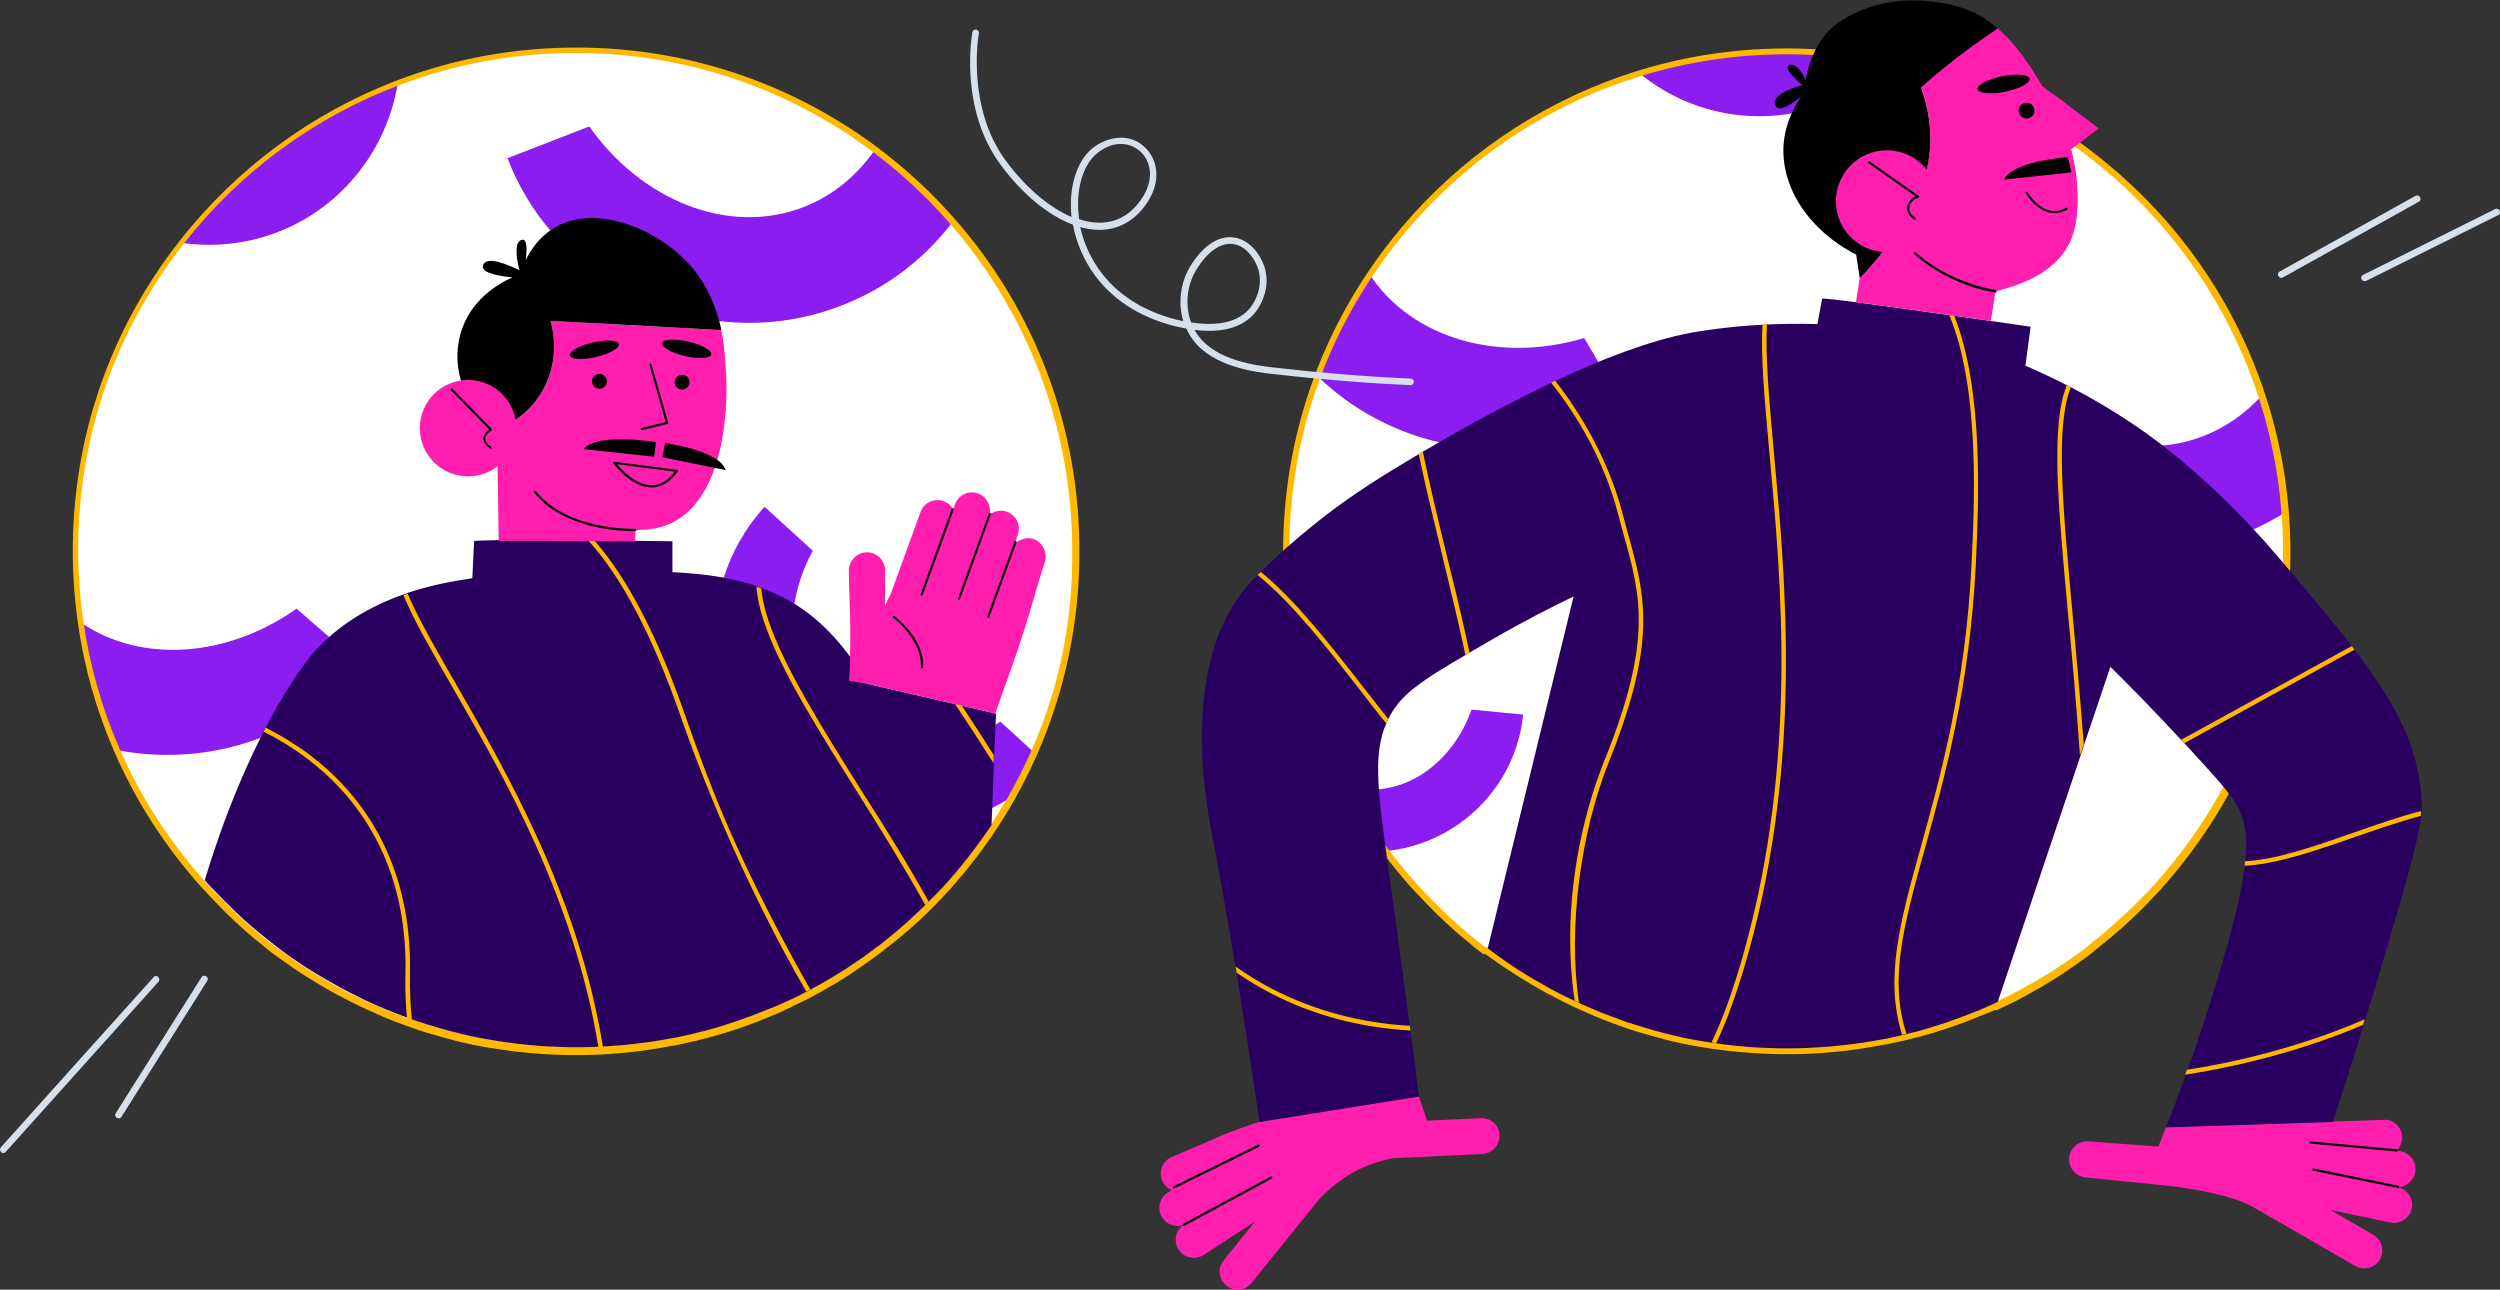 <?xml version="1.0" encoding="utf-8"?>
<!-- Generator: Adobe Illustrator 22.1.0, SVG Export Plug-In . SVG Version: 6.00 Build 0)  -->
<svg version="1.1" id="Слой_1" xmlns="http://www.w3.org/2000/svg" xmlns:xlink="http://www.w3.org/1999/xlink" x="0px" y="0px"
	 viewBox="0 0 1109.4 572.3" style="enable-background:new 0 0 1109.4 572.3;" xml:space="preserve">
<rect x="0" y="0" width="1109.4" height="572.3" fill="#333333" stroke="none"/>
<style type="text/css">
	.st0{fill:#FFFFFF;}
	.st1{fill:#8C1DF1;}
	.st2{fill:#FFB800;}
	.st3{fill:#D5E0EA;}
	.st4{fill:#FF1EAD;}
	.st5{fill:#290060;}
</style>
<g id="background_3_">
	<g id="background_2_">
		<g id="_x32_nd_window">
			<path id="background_1_" class="st0" d="M1014.3,244.7c0,2.1,0,4.2-0.1,6.3c-0.1,2.3-0.2,4.7-0.3,7c-2,33.3-11.2,64.6-26.3,92.3
				c-22.7,41.9-58.5,75.7-102,95.9c-3.1,1.5-6.3,2.8-9.5,4.1c-0.5,0.2-1.1,0.4-1.7,0.7c-0.5,0.2-0.9,0.4-1.4,0.5
				c-1.2,0.5-2.5,1-3.8,1.4c-0.7,0.3-1.4,0.5-2.1,0.8c-2.4,0.9-4.9,1.7-7.3,2.5c-0.8,0.2-1.5,0.5-2.3,0.7s-1.6,0.5-2.3,0.7
				s-1.5,0.4-2.2,0.6c-0.5,0.1-1.1,0.3-1.6,0.4c-0.7,0.2-1.5,0.4-2.2,0.6c-1,0.2-1.9,0.5-2.9,0.7c-0.6,0.2-1.3,0.3-1.9,0.5
				c-1.7,0.4-3.4,0.8-5.1,1.1c-1.2,0.2-2.3,0.5-3.5,0.7c-0.1,0-0.1,0-0.2,0c-1.2,0.2-2.4,0.5-3.6,0.7c-0.5,0.1-1,0.2-1.5,0.3
				c-2.5,0.4-5.1,0.8-7.6,1.2c-0.5,0.1-1,0.1-1.5,0.2c-1.5,0.2-3,0.4-4.6,0.6c-0.8,0.1-1.5,0.2-2.3,0.2c-0.8,0.1-1.5,0.2-2.3,0.2
				c-1,0.1-2.1,0.2-3.1,0.3c-1.2,0.1-2.3,0.2-3.5,0.2c-0.8,0.1-1.7,0.1-2.5,0.1c-0.1,0-0.2,0-0.3,0c-0.4,0-0.9,0-1.3,0.1
				c-0.6,0-1.2,0-1.8,0.1c-0.4,0-0.8,0-1.2,0c-1,0-2.1,0-3.1,0.1c-1,0-2.1,0-3.1,0c-1.3,0-2.7,0-4,0c-1,0-2,0-3-0.1
				c-1.5,0-3.1-0.1-4.6-0.2c-0.6,0-1.2-0.1-1.7-0.1c-0.9,0-1.9-0.1-2.8-0.2c-0.8,0-1.5-0.1-2.3-0.2c-1.9-0.2-3.9-0.3-5.8-0.6
				c-1.1-0.1-2.2-0.2-3.3-0.4c-1.3-0.2-2.6-0.3-3.9-0.5c-0.7-0.1-1.4-0.2-2.1-0.3c-0.2,0-0.5-0.1-0.7-0.1c-1-0.2-2.1-0.3-3.1-0.5
				c-1.2-0.2-2.5-0.4-3.8-0.7c-1.2-0.2-2.5-0.5-3.8-0.7c-1.2-0.2-2.5-0.5-3.7-0.8s-2.5-0.6-3.7-0.9c-6.2-1.5-12.3-3.3-18.3-5.3
				c-1.1-0.4-2.3-0.8-3.4-1.2c-0.8-0.3-1.5-0.6-2.3-0.8c-1.3-0.5-2.6-1-3.9-1.5c-0.4-0.2-0.8-0.3-1.2-0.5c-2-0.8-4.1-1.6-6.1-2.5
				c-0.3-0.1-0.7-0.3-1-0.4c-1-0.4-1.9-0.8-2.8-1.2c-0.6-0.3-1.3-0.6-1.9-0.9c-3.5-1.6-6.9-3.3-10.3-5.1c-1.3-0.7-2.5-1.4-3.8-2
				c-1.3-0.7-2.5-1.4-3.8-2.1c-1.2-0.7-2.5-1.4-3.7-2.2c-2.5-1.5-4.9-3-7.3-4.6c-1.2-0.8-2.4-1.6-3.6-2.4c-1-0.7-2-1.4-3-2.1
				c-1.3-1-2.7-1.9-4-2.9c-16.8-12.6-31.8-27.5-44.5-44.2c-0.2-0.3-0.4-0.5-0.6-0.8c-7-9.3-13.2-19.2-18.7-29.5
				c-12.9-24.4-21.4-51.5-24.4-80.3c-0.1-1-0.2-2.1-0.3-3.2c-0.6-6.6-0.9-13.3-0.9-20c0-0.4,0-0.7,0-1.1c0-1.9,0-3.9,0.1-5.8
				c0.8-24.9,5.6-48.8,13.9-71c6-16,13.8-31.2,23.2-45.2c28.1-42.2,70.3-74.2,119.9-89.3c20.5-6.3,42.3-9.6,64.9-9.6
				c4.2,0,8.4,0.1,12.6,0.4c1.3,0.1,2.6,0.1,3.9,0.2l0,0c10.4,0.8,20.6,2.2,30.6,4.4c6.7,1.4,13.2,3.2,19.6,5.2
				c6.3,2,12.6,4.3,18.7,6.8l0,0c1.1,0.4,2.1,0.9,3.2,1.3l0,0c5.1,2.2,10.1,4.6,15,7.2c2,1,4,2.1,5.9,3.2
				c6.9,3.9,13.5,8.1,19.9,12.7c37.9,27.2,66.9,66.1,81.7,111.3c5.4,16.6,9,34,10.3,52C1014.1,233.2,1014.3,238.9,1014.3,244.7z"/>
			<g id="pattern_3_">
				<path class="st1" d="M1013.7,227.6c-4.3,2.7-8.9,5.1-13.6,7.3c-1.8,0.8-3.6,1.5-5.4,2.2c-25.9,10-53.3,9.9-77.9,1.6
					c-0.7-0.2-1.4-0.5-2.1-0.7c-13.5-4.8-26-12.1-36.9-21.6c-0.7-0.6-1.3-1.2-2-1.8c-5-4.5-9.5-9.5-13.7-14.8
					c-6.4-8.4-11.8-17.8-15.8-28.1c8.4-3.2,16.7-6.5,25.1-9.7c0.6-0.2,1.2-0.5,1.9-0.7c2.6-1,5.1-2,7.7-3c0.5-0.2,1.1-0.4,1.7-0.6
					c8.5,12.2,19.2,22,31,28.9c0.6,0.4,1.2,0.7,1.9,1.1c13.9,7.7,29.1,11.3,44.1,10c6.1-0.5,12.2-1.9,18.1-4.2
					c10-3.9,18.6-10,25.7-17.8C1008.8,192.1,1012.3,209.6,1013.7,227.6z"/>
				<path class="st1" d="M722.7,183.5c-5.7,3.3-11.5,6.1-17.4,8.4l0,0c-0.6,0.2-1.2,0.5-1.8,0.7c-21.1,7.6-43.7,8.6-64.8,3.7
					c-20.2-4.7-39-14.7-54.2-29.5c6-16,13.8-31.2,23.2-45.2c18.8,28.9,57.9,39.6,95.3,28.4c2.1,3.6,4.2,7.1,6.3,10.7
					C713.7,168.3,718.2,175.9,722.7,183.5z"/>
				<path class="st1" d="M839.4,27.7c-11.3,10.9-25.5,18.6-41.2,22c-1.2,0.2-2.3,0.5-3.5,0.7c-7.2,1.2-14.6,1.5-22.1,0.8
					c-17.2-1.7-32.7-8.5-45.2-18.8c20.5-6.3,42.3-9.6,64.9-9.6c4.2,0,8.4,0.1,12.6,0.4c1.3,0.1,2.6,0.1,3.9,0.2l0,0
					C819.3,24,829.5,25.5,839.4,27.7z"/>
				<path class="st1" d="M675.9,317.1c-3.2,32.6-29.7,57.8-61.4,60.6c-7-9.3-13.2-19.2-18.7-29.5c2.9,1,6,1.7,9.1,2
					c20.8,2,40.3-13.1,48.1-35.3C660.8,315.6,668.3,316.4,675.9,317.1z"/>
			</g>
			<g id="frame_2_">
				<path id="frame_1_" class="st2" d="M884.9,448.1v-1.5l-0.7-1.3l0.1-0.1c0.8-0.4,1.6-0.8,2.5-1.2c0.2-0.1,0.2-0.1,0.3-0.1
					c0.9-0.4,1.7-0.8,2.5-1.2c0.2-0.1,0.3-0.2,0.5-0.2c1-0.5,1.8-0.9,2.7-1.4c0.6-0.3,1.1-0.6,1.7-0.9l0.5-0.2
					c0.5-0.3,1-0.5,1.5-0.8l0.3-0.3h0.2c1-0.6,2.1-1.1,3.1-1.7c1.1-0.6,2.1-1.2,3.2-1.8c0.2-0.1,0.4-0.2,0.5-0.3
					c1-0.6,2.1-1.2,3.2-1.9c1.1-0.7,2.2-1.4,3.4-2.1c1.1-0.7,2.2-1.4,3.3-2.1l0.1-0.1c1.1-0.7,2.1-1.4,3.1-2.1
					c1.1-0.7,2.2-1.5,3.2-2.2c1.1-0.8,2.2-1.5,3.2-2.3c0.8-0.6,1.7-1.3,2.5-1.9l0.1-0.1c0.2-0.1,0.3-0.2,0.5-0.4l0.1-0.1
					c1-0.8,2-1.6,3-2.4s1.8-1.5,2.7-2.2l0.5-0.4c0.9-0.8,1.9-1.6,2.8-2.4l0.1-0.1c0.8-0.7,1.6-1.4,2.4-2.1c1.2-1,2.4-2.1,3.5-3.2
					c0.9-0.8,1.8-1.7,2.7-2.5l0.1-0.1c1-0.9,1.9-1.8,2.8-2.7c0.5-0.5,1-1,1.5-1.5c0.7-0.7,1.4-1.4,2.1-2.1c0.4-0.4,0.7-0.7,1-1
					c0.8-0.8,1.6-1.7,2.4-2.5c7.7-8.3,14.8-17.2,21.1-26.6c3.4-5.1,6.7-10.3,9.7-15.6c3.5-6.2,6.7-12.6,9.6-19.1
					c12.4-28,18.6-57.9,18.6-88.8c0-53.5-19.4-105-54.6-145.2c-10.3-11.7-21.8-22.4-34.4-31.8C886,39.1,840.5,24.1,792.7,24.1
					c-27.1,0-53.6,4.9-78.7,14.5c-37.4,14.3-70.3,38.6-95.1,70.3c-30.6,39.1-46.8,86.1-46.8,135.8c0,10.6,0.8,21.3,2.3,31.8
					c2.8,19.3,8.1,38.2,15.9,56.1c9.4,21.6,22.2,41.5,38,59.2c2.3,2.6,4.7,5.1,7,7.4c0.8,0.8,1.6,1.6,2.4,2.4
					c0.7,0.7,1.5,1.5,2.2,2.2l0.1,0.1c0.7,0.7,1.5,1.4,2.2,2.1c0.5,0.5,1,1,1.6,1.5c1,1,2.1,1.9,3.1,2.8c0.4,0.3,0.7,0.6,1,0.9
					l0.2,0.2c2.5,2.1,4.8,4.1,7,5.8l0.3,0.2c0.2,0.2,0.4,0.3,0.6,0.5c1.4,1.1,2.8,2.2,4.3,3.3l-1.8,2.4c-1.6-1.2-3-2.3-4.3-3.3
					c-0.2-0.2-0.5-0.4-0.7-0.6l-0.2-0.2c-2.2-1.8-4.6-3.7-7.1-5.9l-0.2-0.2c-0.3-0.3-0.7-0.6-1-0.9c-1-0.9-2.1-1.9-3.1-2.8
					c-0.5-0.5-1.1-1-1.6-1.5c-0.7-0.7-1.5-1.4-2.2-2.1c-0.8-0.8-1.6-1.5-2.3-2.3c-0.8-0.8-1.6-1.6-2.4-2.4c-2.3-2.4-4.7-4.9-7.1-7.5
					c-16-17.9-29-38.1-38.5-60c-7.9-18.1-13.3-37.3-16.1-56.8c-1.5-10.6-2.3-21.4-2.3-32.2c0-50.4,16.4-98,47.4-137.6
					c25.1-32.1,58.5-56.7,96.4-71.2c25.4-9.7,52.3-14.6,79.7-14.6c48.4,0,94.5,15.2,133.3,44.1c12.7,9.5,24.4,20.3,34.9,32.2
					c35.7,40.7,55.3,93,55.3,147.2c0,31.3-6.4,61.6-18.9,90c-2.9,6.6-6.2,13.1-9.7,19.4c-3,5.4-6.3,10.7-9.8,15.8
					c-6.4,9.4-13.6,18.5-21.4,26.9c-0.8,0.8-1.6,1.7-2.4,2.5c-0.3,0.4-0.7,0.7-1,1.1c-0.7,0.7-1.4,1.4-2.1,2.1c-0.5,0.5-1,1-1.5,1.5
					c-0.9,0.9-1.8,1.8-2.7,2.6c-0.1,0.1-0.1,0.2-0.2,0.2c-0.9,0.9-1.8,1.7-2.7,2.5c-1.2,1.1-2.4,2.2-3.6,3.2
					c-0.8,0.7-1.6,1.4-2.4,2.1l-0.1,0.1c-1,0.8-1.9,1.6-2.9,2.4l-0.5,0.4c-0.9,0.7-1.8,1.4-2.7,2.2c-1.1,0.9-2.1,1.7-3.1,2.5
					l-0.1,0.1c-0.1,0.1-0.3,0.2-0.5,0.4l-0.1,0.1c-0.8,0.6-1.7,1.3-2.5,1.9c-1.1,0.8-2.2,1.6-3.2,2.3c-1.1,0.8-2.2,1.5-3.3,2.3
					c-1,0.7-2.1,1.4-3.1,2.1l-0.1,0.1c-1.2,0.8-2.3,1.5-3.4,2.2c-1.1,0.7-2.3,1.4-3.4,2.1c-1.1,0.6-2.1,1.3-3.2,1.9
					c-0.2,0.1-0.4,0.2-0.5,0.3c-1.1,0.6-2.1,1.2-3.2,1.8c-1.1,0.6-2.2,1.2-3.3,1.8l-0.3,0.3h-0.2c-0.5,0.3-1,0.5-1.4,0.8l-0.4,0.2
					c-0.6,0.3-1.2,0.6-1.7,0.9c-0.9,0.4-1.8,0.9-2.7,1.3c-0.1,0.1-0.4,0.2-0.6,0.3c-0.8,0.4-1.6,0.8-2.5,1.2
					c-0.1,0.1-0.3,0.1-0.4,0.2c-0.7,0.4-1.6,0.7-2.4,1.1l-0.3,0.2L884.9,448.1z"/>
				<path class="st2" d="M887.6,443.7c-0.5,0.2-0.9,0.4-1.3,0.6c-2,0.9-3.6,1.6-4.9,2.2c-0.1,0.1-0.4,0.1-0.6,0.3
					c-0.9,0.4-1.9,0.8-2.8,1.2l-0.8,0.3c-9,3.7-18.3,6.9-27.7,9.4c-0.7,0.2-1.3,0.4-2.1,0.5c-0.3,0.1-0.6,0.2-0.8,0.2
					c-0.2,0.1-0.5,0.1-0.8,0.2c-0.6,0.1-1.3,0.3-1.9,0.5h-0.1c-0.3,0.1-0.6,0.1-0.9,0.2c-1,0.2-2.1,0.5-3.2,0.7
					c-0.8,0.2-1.5,0.3-2.3,0.5c-0.7,0.1-1.4,0.3-2.1,0.4h-0.2c-3,0.6-5.8,1.1-8.6,1.5c-1,0.2-2,0.3-3,0.4
					c-5.2,0.7-10.5,1.3-15.9,1.6c-1,0.1-2.1,0.1-3.1,0.2c-0.7,0-1.3,0.1-2,0.1c-2.1,0.1-4.5,0.2-7.2,0.2c-1.9,0-3.8,0-5.7,0
					c-1.2,0-2.4,0-3.6-0.1c-0.9,0-1.7,0-2.6-0.1c-3.9-0.2-8-0.4-12-0.8c-2-0.2-3.9-0.4-5.6-0.6c-1.4-0.2-2.9-0.4-4.3-0.6
					c-0.7-0.1-1.4-0.2-2.1-0.3c-1.9-0.3-3.8-0.6-5.6-0.9c-0.9-0.2-1.9-0.3-2.8-0.5c-3.2-0.6-6.1-1.2-8.9-1.9
					c-0.9-0.2-1.8-0.4-2.7-0.7c-0.8-0.2-1.7-0.4-2.5-0.6c-1.2-0.3-2.4-0.6-3.5-1c-0.9-0.2-1.8-0.5-2.7-0.8c-1-0.3-2-0.6-3-0.9
					s-2-0.6-2.9-0.9c-1.4-0.5-2.9-0.9-4.3-1.4c-0.7-0.2-1.4-0.5-2.1-0.8c-1.1-0.4-2.2-0.8-3.3-1.2c-2.2-0.8-4.4-1.7-6.4-2.5
					c-1.1-0.5-2.1-0.9-3.2-1.4c-1.5-0.7-3.1-1.3-4.8-2.1c-0.5-0.2-1-0.5-1.5-0.7c-0.1-0.1-0.3-0.1-0.4-0.2c-0.9-0.4-1.8-0.8-2.7-1.3
					c-2.3-1.1-4.3-2.1-6.1-3.1c-1-0.5-2-1.1-3-1.6c-4.2-2.3-8.2-4.7-12.2-7.2c-0.7-0.5-1.4-0.9-2.2-1.4c-1.2-0.8-2.4-1.6-3.6-2.4
					l-0.3-0.2c-0.7-0.5-1.4-1-2.1-1.5c-0.8-0.5-1.6-1.1-2.4-1.7c-0.6-0.5-1.3-0.9-1.9-1.4l-0.5-0.4c-0.4-0.3-0.9-0.7-1.6-1.2
					c-0.2-0.1-0.3-0.2-0.5-0.4l-1.8,2.4c0.9,0.7,1.6,1.2,2.1,1.5l0.6,0.4c0.7,0.5,1.3,1,2,1.4c0.8,0.6,1.6,1.1,2.4,1.7
					c0.7,0.5,1.5,1,2.2,1.5l0.3,0.2c1.2,0.8,2.4,1.6,3.6,2.4c0.7,0.5,1.5,1,2.2,1.4c4,2.5,8.1,5,12.3,7.3c1,0.6,2,1.1,3.1,1.6
					c1.8,1,3.8,2,6.2,3.2c1,0.5,2.1,1,3.1,1.5c2.3,1.1,4.4,2,6.4,2.9c1.1,0.5,2.2,0.9,3.2,1.4c2.1,0.9,4.3,1.8,6.5,2.6
					c1.1,0.4,2.2,0.8,3.3,1.2c0.7,0.3,1.5,0.5,2.2,0.8c1.4,0.5,2.9,1,4.3,1.5c1,0.3,2,0.6,2.9,0.9c1,0.3,2.1,0.6,3.1,0.9
					c0.9,0.3,1.8,0.5,2.8,0.8c1.2,0.3,2.4,0.7,3.6,1c0.9,0.2,1.7,0.4,2.6,0.7c0.9,0.2,1.8,0.5,2.8,0.7c2.8,0.7,5.8,1.3,9,1.9
					c1,0.2,1.9,0.4,2.8,0.5c4.1,0.7,8.2,1.3,12.3,1.8c1.8,0.2,3.6,0.4,5.7,0.6c4.2,0.4,8.2,0.7,12.2,0.8c0.9,0,1.8,0.1,2.6,0.1
					c1.2,0,2.5,0.1,3.7,0.1c1,0,1.9,0,2.9,0c0.9,0,1.9,0,2.8,0c2.7,0,5.1-0.1,7.2-0.2c0.7,0,1.4-0.1,2.1-0.1c1-0.1,2.1-0.1,3.1-0.2
					c5.4-0.4,10.8-0.9,16.1-1.7c1-0.2,2.1-0.3,3.1-0.5c2.8-0.4,5.6-0.9,8.7-1.5h0.2c0.7-0.1,1.4-0.3,2.2-0.4
					c0.8-0.2,1.5-0.3,2.3-0.5c1.1-0.2,2.2-0.5,3.2-0.7c0.3-0.1,0.6-0.1,0.9-0.2c0.9-0.2,1.9-0.4,2.8-0.7c0.3-0.1,0.6-0.2,0.9-0.2
					c0.7-0.2,1.4-0.4,2.1-0.5c9.5-2.5,19-5.7,28.1-9.5l0.8-0.3c1-0.4,2-0.8,2.9-1.2c0.2-0.1,0.4-0.2,0.5-0.2h0.1
					c1.5-0.6,3.6-1.6,6.2-2.8L887.6,443.7z"/>
			</g>
		</g>
		<g id="_x31_st_window">
			<path id="background" class="st0" d="M477.7,244.6c0,31.8-6.7,62.1-18.8,89.4c-2.9,6.6-6.1,13-9.6,19.3c-3,5.4-6.3,10.6-9.7,15.7
				c-6.4,9.5-13.5,18.4-21.3,26.7c-0.8,0.8-1.6,1.7-2.4,2.5c-0.3,0.4-0.7,0.7-1,1.1c-0.7,0.7-1.4,1.4-2.1,2.1c-0.5,0.5-1,1-1.5,1.5
				c-0.9,0.9-1.8,1.8-2.8,2.7c0,0.1-0.1,0.1-0.1,0.1c-0.9,0.9-1.8,1.7-2.7,2.6c-1.2,1.1-2.4,2.1-3.6,3.2c-0.8,0.7-1.6,1.4-2.4,2.1
				c0,0,0,0-0.1,0.1c-1,0.8-1.9,1.6-2.9,2.4c-0.2,0.1-0.3,0.2-0.5,0.4c-0.9,0.8-1.8,1.5-2.8,2.2c-1,0.8-2,1.6-3.1,2.4l-0.1,0.1
				c-0.2,0.1-0.4,0.3-0.6,0.4c-0.8,0.6-1.7,1.3-2.5,1.9c-1.1,0.8-2.1,1.6-3.2,2.3c-1.1,0.8-2.2,1.5-3.3,2.3c-1,0.7-2.1,1.4-3.1,2.1
				c-0.1,0-0.1,0.1-0.2,0.1c-1.1,0.7-2.2,1.5-3.3,2.2c-1.1,0.7-2.2,1.4-3.4,2.1c-1.1,0.6-2.1,1.3-3.2,1.9c-0.2,0.1-0.4,0.2-0.5,0.3
				c-1,0.6-2.1,1.2-3.2,1.8c-1.2,0.7-2.3,1.3-3.5,1.9l0,0c-0.6,0.3-1.2,0.6-1.7,0.9c-0.7,0.4-1.4,0.8-2.2,1.1
				c-0.9,0.5-1.8,0.9-2.6,1.3c-0.2,0.1-0.4,0.2-0.5,0.3c-0.8,0.4-1.7,0.8-2.5,1.2c-0.1,0-0.2,0.1-0.3,0.1c-0.8,0.4-1.7,0.8-2.5,1.2
				c0,0,0,0-0.1,0c-0.9,0.4-1.9,0.9-2.8,1.3c-0.2,0.1-0.4,0.2-0.7,0.3c-1.2,0.5-2.4,1-3.6,1.5c-9,3.7-18.3,6.9-27.9,9.4
				c-0.7,0.2-1.4,0.4-2,0.5c-0.3,0.1-0.6,0.2-0.9,0.2c-0.9,0.2-1.8,0.5-2.8,0.7c-0.3,0.1-0.6,0.1-0.9,0.2c-1.1,0.2-2.1,0.5-3.2,0.7
				c-0.8,0.2-1.5,0.3-2.3,0.5s-1.5,0.3-2.3,0.5c-2.9,0.6-5.7,1.1-8.6,1.5c-1,0.2-2,0.3-3,0.4c-5.3,0.7-10.6,1.3-16,1.7
				c-1,0.1-2.1,0.1-3.1,0.2c-0.7,0-1.3,0.1-2,0.1c-2.4,0.1-4.8,0.2-7.2,0.2c-0.9,0-1.9,0-2.8,0c-1,0-2,0-2.9,0c-1.2,0-2.4,0-3.7-0.1
				c-0.9,0-1.8,0-2.6-0.1c-4.1-0.2-8.1-0.4-12.1-0.8c-1.9-0.2-3.8-0.4-5.6-0.6c-4.1-0.5-8.2-1.1-12.2-1.8c-0.9-0.2-1.9-0.3-2.8-0.5
				c-3-0.6-6-1.2-9-1.9c-0.9-0.2-1.8-0.4-2.7-0.7c-0.8-0.2-1.7-0.4-2.6-0.7c-1.2-0.3-2.4-0.6-3.6-1c-0.9-0.2-1.8-0.5-2.7-0.8
				c-1-0.3-2-0.6-3-0.9s-2-0.6-2.9-0.9c-1.4-0.5-2.9-1-4.3-1.4c-0.7-0.2-1.4-0.5-2.1-0.8c-1.1-0.4-2.2-0.8-3.3-1.2
				c-2.2-0.8-4.3-1.7-6.5-2.6c-1.1-0.5-2.2-0.9-3.2-1.4c-2.1-0.9-4.2-1.9-6.3-2.9c-1.1-0.5-2.1-1-3.2-1.5c-2.1-1-4.1-2-6.1-3.1
				c-1-0.5-2-1.1-3.1-1.6c-4.2-2.3-8.3-4.7-12.3-7.2c-0.7-0.5-1.5-0.9-2.2-1.4c-1.2-0.8-2.4-1.6-3.6-2.4c-0.8-0.6-1.6-1.1-2.4-1.7
				c-0.8-0.5-1.6-1.1-2.4-1.7c-0.7-0.5-1.3-0.9-2-1.4c-0.2-0.1-0.4-0.3-0.6-0.4c-0.5-0.3-0.9-0.7-1.4-1c-1.5-1.1-2.9-2.2-4.3-3.3
				c-0.3-0.2-0.6-0.5-0.9-0.8c-2.4-1.9-4.7-3.9-7-5.9c-0.4-0.3-0.8-0.7-1.2-1.1c-1.1-0.9-2.1-1.8-3.1-2.8c-0.5-0.5-1.1-1-1.6-1.5
				c-0.8-0.7-1.5-1.4-2.3-2.2c-0.8-0.7-1.5-1.5-2.3-2.2c-0.8-0.8-1.6-1.6-2.4-2.4c-2.4-2.4-4.8-4.9-7-7.5
				C74.6,375,61.6,355,52.1,333c-7.7-17.7-13.2-36.7-16-56.5c-1.5-10.4-2.3-21.1-2.3-32c0-51.6,17.6-99,47.1-136.7
				c24.7-31.5,57.7-56.2,95.7-70.7c24.6-9.4,51.3-14.5,79.2-14.5c49.6,0,95.5,16.3,132.4,43.8c12.6,9.4,24.2,20.1,34.6,32
				C457,137.4,477.7,188.6,477.7,244.6z"/>
			<g id="pattern_2_">
				<path class="st1" d="M422.8,98.4c-12.3,16.2-29.1,29.4-49.4,37.2c-17.8,6.9-36.3,9-54.2,6.9l0,0c-26-3-50.5-14.9-69-33.6
					c-2.1-2.1-4.1-4.3-6-6.6c-7.9-9.3-14.4-20.1-19-32.1c12.1-4.7,24.2-9.4,36.3-14.1c23.1,32.8,61.8,48.7,95.1,35.8
					c13.1-5.1,23.8-14.1,31.7-25.5C400.8,75.8,412.4,86.5,422.8,98.4z"/>
				<path class="st1" d="M161,295.7c-11.1,12.8-24.5,22.5-39,29.1c-0.8,0.4-1.5,0.7-2.3,1c-1.3,0.6-2.7,1.1-4,1.6
					c-20.2,7.7-42.3,9.6-63.6,5.5c-7.7-17.7-13.2-36.7-16-56.5c26.9,18.3,65.1,15.2,95.5-6.3c4.8,4.2,9.7,8.4,14.5,12.6
					C151.1,287.1,156.1,291.4,161,295.7z"/>
				<path class="st1" d="M176.5,37.1c-4.7,28.6-23.9,54.2-52.5,65.6c-14.2,5.6-29,7.1-43.2,5.1C105.5,76.3,138.5,51.7,176.5,37.1z"
					/>
				<path class="st1" d="M459,334c-2.9,6.6-6.1,13-9.6,19.3c-3,2-6.1,3.8-9.3,5.3c-9.5,4.6-19.6,7.4-30,8.4
					c-5.9,0.5-11.8,0.5-17.7-0.2c-0.9-0.1-1.7-0.2-2.6-0.3c-9.2-1.3-18.3-4.2-26.8-8.5c-6.5-3.3-12.6-7.6-18.2-12.7
					c-25.2-22.9-33.3-58-23.7-88.7c3.6-11.5,9.6-22.3,18.2-31.7c7.1,6.5,14.3,13,21.4,19.5c-4.2,7.6-6.9,15.7-8.2,23.7
					c-3.2,19.5,2,38.8,15.9,51.4c1.1,1,2.2,1.9,3.4,2.8c7.7,5.9,16.9,9.2,26.7,10.2c11.3,1.1,23.2-1,34.5-6.2
					c0.6-0.3,1.3-0.6,1.9-0.9c2.3-1.1,4.5-2.4,6.7-3.7c0.8-0.5,1.5-1,2.3-1.5C448.9,324.8,453.9,329.4,459,334z"/>
			</g>
			<path id="frame" class="st2" d="M423.9,97.4c-10.4-11.9-22.1-22.7-34.8-32.2c-38.8-28.8-84.9-44.1-133.3-44.1
				c-27.5,0-54.3,4.9-79.7,14.6c-37.9,14.5-71.2,39.1-96.4,71.2c-31,39.6-47.4,87.2-47.4,137.6c0,10.8,0.8,21.6,2.3,32.2
				c2.8,19.6,8.2,38.7,16.1,56.8c9.5,21.9,22.5,42.1,38.5,60c2.4,2.6,4.8,5.2,7.1,7.5c0.8,0.8,1.6,1.7,2.4,2.5s1.5,1.5,2.3,2.3
				c0.8,0.7,1.5,1.4,2.2,2.1c0.5,0.5,1.1,1,1.6,1.5c1,1,2.1,1.9,3.1,2.8c0.4,0.3,0.7,0.7,1.1,1l0.1,0.1c2.5,2.2,4.8,4.1,7.1,5.9
				l0.2,0.2c0.2,0.2,0.5,0.4,0.7,0.6c1.4,1.1,2.8,2.2,4.3,3.4l0.6,0.4c0.3,0.2,0.5,0.4,0.8,0.6l0.6,0.4c0.7,0.5,1.3,1,2,1.4
				c0.8,0.6,1.6,1.1,2.4,1.7c0.7,0.5,1.4,1,2.1,1.5l0.3,0.2c1.2,0.8,2.4,1.6,3.6,2.4c0.7,0.5,1.5,1,2.2,1.4c4,2.5,8.1,5,12.3,7.3
				c1,0.6,2,1.1,3.1,1.6c1.8,1,3.8,2,6.2,3.2c1,0.5,2.1,1,3.1,1.5c2.3,1.1,4.4,2,6.4,2.9c1.1,0.5,2.2,0.9,3.2,1.4
				c2.1,0.9,4.3,1.8,6.5,2.6c1.1,0.4,2.2,0.8,3.3,1.2c0.7,0.3,1.5,0.5,2.2,0.8c1.4,0.5,2.9,1,4.3,1.5c1,0.3,2,0.6,2.9,0.9
				c1,0.3,2.1,0.6,3.1,0.9c0.9,0.3,1.8,0.5,2.8,0.8c1.2,0.3,2.4,0.7,3.6,1c0.9,0.2,1.7,0.4,2.6,0.7c0.9,0.2,1.8,0.5,2.8,0.7
				c2.8,0.7,5.8,1.3,9,1.9c1,0.2,1.9,0.4,2.8,0.5c4.1,0.7,8.2,1.3,12.3,1.8c1.8,0.2,3.6,0.4,5.7,0.6c4.2,0.4,8.2,0.7,12.2,0.8
				c0.9,0,1.8,0.1,2.6,0.1c1.2,0,2.5,0.1,3.7,0.1c1,0,1.9,0,2.9,0c1,0,1.9,0,2.8,0c2.7,0,5.1-0.1,7.2-0.2c0.7,0,1.4-0.1,2.1-0.1
				c1-0.1,2.1-0.1,3.1-0.2c5.4-0.4,10.8-0.9,16.1-1.7c1-0.2,2-0.3,3.1-0.5c2.8-0.4,5.6-0.9,8.7-1.5h0.2c0.7-0.1,1.4-0.3,2.1-0.4
				c0.8-0.2,1.5-0.3,2.3-0.5c1.1-0.2,2.2-0.5,3.2-0.7c0.3-0.1,0.6-0.1,0.9-0.2c0.9-0.2,1.9-0.4,2.8-0.7c0.3-0.1,0.6-0.2,0.9-0.2
				c0.7-0.2,1.4-0.4,2.1-0.5c9.5-2.5,19-5.7,28-9.5l0.8-0.3c1-0.4,1.9-0.8,2.8-1.2c0.2-0.1,0.5-0.2,0.7-0.3c0.9-0.4,1.7-0.8,2.6-1.2
				l0.4-0.2c0.8-0.4,1.6-0.8,2.4-1.1c0.1,0,0.2-0.1,0.3-0.2c0.9-0.4,1.7-0.8,2.5-1.2c0.2-0.1,0.5-0.2,0.6-0.3
				c0.9-0.4,1.8-0.9,2.7-1.3c0.6-0.3,1.2-0.6,1.8-0.9l0.4-0.2c0.5-0.2,1-0.5,1.5-0.8l0.5-0.3c1.1-0.6,2.2-1.2,3.3-1.8
				c1.1-0.6,2.1-1.2,3.2-1.8c0.2-0.1,0.3-0.2,0.5-0.3c1.1-0.6,2.1-1.3,3.2-1.9c1.1-0.7,2.3-1.4,3.4-2.1s2.2-1.4,3.4-2.2l0.1-0.1
				c1-0.7,2.1-1.4,3.1-2.1c1.1-0.8,2.2-1.5,3.3-2.3c1.1-0.8,2.2-1.6,3.2-2.3c0.9-0.6,1.7-1.3,2.6-1.9c0.2-0.2,0.4-0.3,0.5-0.4
				l0.1-0.1c1-0.8,2.1-1.6,3.1-2.4l0.1-0.1c0.9-0.7,1.8-1.4,2.7-2.1l0.5-0.4c1-0.8,2-1.6,2.9-2.4l0.1-0.1c0.8-0.7,1.7-1.4,2.5-2.1
				c1.2-1.1,2.4-2.1,3.6-3.2c0.9-0.8,1.8-1.7,2.7-2.5c0.1-0.1,0.2-0.1,0.2-0.2c0.9-0.9,1.8-1.7,2.7-2.6c0.5-0.5,1-1,1.5-1.5
				c0.7-0.7,1.4-1.4,2.1-2.1c0.4-0.4,0.7-0.7,1-1.1c0.8-0.8,1.6-1.7,2.4-2.5c7.8-8.4,15-17.5,21.4-26.9c3.5-5.1,6.8-10.5,9.8-15.8
				c3.5-6.3,6.8-12.8,9.7-19.4c12.5-28.4,18.9-58.7,18.9-90C479.2,190.4,459.6,138.1,423.9,97.4z M457.6,333.4
				c-2.9,6.5-6.1,12.9-9.6,19.1c-2.6,4.6-5.4,9.1-8.3,13.6c-0.5,0.7-0.9,1.4-1.4,2c-6.1,9-13,17.7-20.5,25.8
				c-0.2,0.2-0.4,0.5-0.7,0.7c-0.8,0.8-1.6,1.7-2.4,2.5c-0.3,0.3-0.7,0.7-1,1c-0.6,0.6-1.2,1.2-1.8,1.8c-0.1,0.1-0.2,0.2-0.3,0.3
				c-0.4,0.4-0.8,0.8-1.2,1.2c-0.1,0.1-0.2,0.2-0.3,0.3c-0.9,0.9-1.8,1.8-2.8,2.7l-0.1,0.1c-0.9,0.9-1.8,1.7-2.7,2.5
				c-1.2,1.1-2.3,2.1-3.5,3.2c-0.8,0.7-1.6,1.4-2.4,2.1l-0.1,0.1c-1,0.8-1.9,1.6-2.9,2.4l-0.5,0.4c-0.9,0.7-1.8,1.4-2.6,2.1
				l-0.1,0.1c-1,0.8-2,1.6-3,2.4l-0.2,0.1c-0.2,0.1-0.3,0.3-0.6,0.4c-0.8,0.6-1.7,1.2-2.5,1.9c-1.1,0.8-2.1,1.5-3.2,2.3
				s-2.1,1.5-3.2,2.2c-1,0.7-2.1,1.4-3.1,2.1l-0.1,0.1c-1.1,0.7-2.2,1.4-3.3,2.1c-1.1,0.7-2.2,1.4-3.4,2.1c-1.1,0.6-2.1,1.3-3.2,1.9
				c-0.2,0.1-0.4,0.2-0.5,0.3c-1,0.6-2.1,1.2-3.2,1.8c-1,0.6-2.1,1.2-3.1,1.7l-0.4,0.2l-0.1,0.1c-0.5,0.3-1,0.5-1.5,0.8h-0.1
				l-0.4,0.2c-0.6,0.3-1.2,0.6-1.7,0.9c-0.9,0.4-1.7,0.9-2.7,1.4c-0.1,0.1-0.3,0.1-0.5,0.2c-0.8,0.4-1.6,0.8-2.5,1.2
				c-0.1,0-0.1,0.1-0.2,0.1h-0.1c-0.7,0.4-1.5,0.7-2.2,1l-0.3,0.1c-0.9,0.4-1.9,0.9-2.8,1.3c-0.2,0.1-0.4,0.2-0.5,0.2h-0.1
				c-0.8,0.4-1.7,0.8-2.6,1.1c-0.1,0-0.2,0.1-0.3,0.1L340,448c-9,3.7-18.3,6.9-27.7,9.4c-0.7,0.2-1.3,0.4-2.1,0.5
				c-0.3,0.1-0.6,0.2-0.8,0.2c-0.9,0.2-1.8,0.5-2.8,0.7c-0.3,0.1-0.6,0.1-0.9,0.2c-1,0.2-2.1,0.5-3.2,0.7c-0.8,0.2-1.5,0.3-2.3,0.5
				c-0.7,0.1-1.4,0.3-2.1,0.4h-0.2c-3,0.6-5.8,1.1-8.6,1.5c-1,0.2-2,0.3-3,0.4c-5.2,0.7-10.5,1.3-15.9,1.6c-1,0.1-2.1,0.1-3.1,0.2
				c-0.1,0-0.1,0-0.2,0c-0.6,0-1.2,0.1-1.8,0.1c-0.1,0-0.1,0-0.2,0c-2.1,0.1-4.4,0.2-7,0.2c-1.9,0-3.8,0-5.7,0c-1.2,0-2.4,0-3.6-0.1
				c-0.9,0-1.7,0-2.6-0.1c-3.9-0.2-8-0.4-12-0.8c-2-0.2-3.9-0.4-5.6-0.6c-4-0.5-8.1-1.1-12.1-1.8c-0.9-0.2-1.9-0.3-2.8-0.5
				c-3.2-0.6-6.1-1.2-8.9-1.9c-0.9-0.2-1.8-0.4-2.7-0.7c-0.8-0.2-1.7-0.4-2.5-0.6c-1.2-0.3-2.4-0.6-3.5-1c-0.3-0.1-0.5-0.2-0.8-0.2
				c-2-0.6-3.8-1.1-5.3-1.6c-0.4-0.1-0.7-0.2-1.1-0.3c-1-0.3-2-0.6-2.7-0.9c-0.3-0.1-0.7-0.2-0.9-0.3c-0.3-0.1-0.5-0.2-0.7-0.2
				c-0.2-0.1-0.4-0.1-0.5-0.2c-0.1,0-0.2-0.1-0.3-0.1s-0.1,0-0.1,0c-0.1,0-0.3-0.1-0.4-0.1c-0.2-0.1-0.4-0.2-0.7-0.2
				c-0.5-0.2-1-0.3-1.5-0.5c-0.2-0.1-0.5-0.2-0.7-0.2c-0.9-0.3-1.7-0.6-2.6-1c-2.2-0.8-4.4-1.7-6.4-2.5c-1.1-0.5-2.1-0.9-3.2-1.4
				c-2-0.8-4-1.8-6.3-2.8c-1-0.5-2.1-1-3.2-1.5c-2.3-1.1-4.3-2.1-6.1-3.1c-1-0.5-2-1.1-3-1.6c-1.2-0.7-2.4-1.3-3.6-2
				c-2.9-1.7-5.8-3.4-8.6-5.2c-0.7-0.5-1.4-0.9-2.2-1.4c-1.2-0.8-2.4-1.6-3.6-2.4l-0.3-0.2c-0.7-0.5-1.4-1-2.1-1.5
				c-0.8-0.5-1.6-1.1-2.4-1.7c-0.6-0.5-1.3-0.9-1.9-1.4l-0.6-0.4c-0.2-0.2-0.5-0.4-0.8-0.6l-0.6-0.4c-1.5-1.2-2.9-2.2-4.3-3.3
				c-0.3-0.3-0.7-0.6-1-0.8c-2.2-1.7-4.4-3.6-6.8-5.7l-0.1-0.1c-0.4-0.3-0.7-0.6-1.1-1c-1-0.9-2.1-1.8-3.1-2.8c-0.5-0.5-1-1-1.6-1.5
				c-0.7-0.7-1.5-1.4-2.2-2.1l-0.1-0.1c-0.8-0.7-1.5-1.5-2.2-2.2c-0.8-0.8-1.6-1.6-2.4-2.4c-1.4-1.4-2.8-2.9-4.3-4.5
				c-0.2-0.3-0.5-0.5-0.8-0.8c-0.1-0.1-0.2-0.2-0.4-0.4c-0.5-0.6-1.1-1.2-1.6-1.8c-0.2-0.2-0.4-0.5-0.6-0.7
				c-15.5-17.5-28.1-37.1-37.4-58.5C45.1,314,39.8,295.1,37,275.8c-1.5-10.4-2.3-21.1-2.3-31.8c0-49.8,16.2-96.7,46.8-135.8
				c24.8-31.7,57.7-56,95.1-70.2c25.1-9.6,51.6-14.5,78.7-14.5c47.8,0,93.3,15,131.5,43.5c12.5,9.3,24.1,20,34.4,31.8
				c35.2,40.2,54.6,91.8,54.6,145.2C476.2,275.5,470,305.4,457.6,333.4z"/>
		</g>
		<g id="lines">
			<path class="st3" d="M1013.1,123.1c20.1-11.2,40.2-22.4,60.3-33.6c1.7-0.9,0.2-3.5-1.5-2.6c-20.1,11.2-40.2,22.4-60.3,33.6
				C1009.9,121.5,1011.4,124.1,1013.1,123.1L1013.1,123.1z"/>
			<path class="st3" d="M1050.1,124.6c19.5-9.7,39.1-19.5,58.6-29.2c1.7-0.9,0.2-3.5-1.5-2.6c-19.5,9.7-39.1,19.5-58.6,29.2
				C1046.8,122.9,1048.3,125.5,1050.1,124.6L1050.1,124.6z"/>
		</g>
		<g id="lines_1_">
			<path class="st3" d="M89.4,433.7c-12.7,20.1-25.4,40.2-38.1,60.4c-1,1.6,1.6,3.1,2.6,1.5c12.7-20.1,25.4-40.2,38.1-60.4
				C93,433.6,90.4,432,89.4,433.7L89.4,433.7z"/>
			<path class="st3" d="M68.2,433.6C45.6,458.7,23,483.9,0.4,509.1c-1.3,1.4,0.8,3.6,2.1,2.1c22.6-25.2,45.2-50.3,67.8-75.5
				C71.6,434.3,69.5,432.1,68.2,433.6L68.2,433.6z"/>
		</g>
		<path class="st3" d="M625.9,170.9C625.9,170.9,625.9,170.9,625.9,170.9c-20.4-0.9-40.8-2.6-60.9-4.9c-7.9-0.9-26.4-3.1-35.5-15
			c-1.4-1.9-2.4-3.8-3.1-5.2c-1.7-0.3-3.3-0.7-4.8-1c-34.2-8.6-42.9-33.2-45.1-43.3c-0.1-0.6-0.2-1.2-0.4-1.8
			c-10.9-4.1-22.3-13.4-32-26.5c-18.6-25.1-12.8-57.6-12.6-58.9c0.2-0.8,0.9-1.3,1.7-1.2c0.8,0.2,1.4,0.9,1.2,1.7
			c-0.1,0.3-5.8,32.6,12,56.6c8.8,11.9,19.3,20.7,29.1,24.9c-1.4-12.8,2.2-24.9,9.4-30.6c6.4-5,16.5-7.2,23.6,0.1
			c5.6,5.7,7.3,16.2-1.4,26.8c-5.2,6.4-12.2,9.6-20,9.4c-2.5-0.1-5.1-0.5-7.7-1.2c0,0,0,0.1,0,0.1c2.1,9.6,10.4,32.8,42.9,41
			c0.9,0.2,1.8,0.4,2.8,0.6c-2.4-7.8-1.3-16.9,2.9-24c2.6-4.4,9.8-14.6,19.7-13.1c7,1.1,11.5,7.5,13.3,12.7
			c2.8,8.1-0.4,16.6-4.7,21.4c-6.6,7.3-17.4,8-26.2,6.9c0.5,0.9,1.1,1.9,1.9,2.9c8.3,10.9,25.9,12.9,33.4,13.8
			c20,2.3,40.4,4,60.6,4.9c0.8,0,1.5,0.7,1.4,1.6C627.4,170.3,626.7,170.9,625.9,170.9z M528.6,143.1c8.4,1.3,19.2,1.2,25.5-5.7
			c3.7-4.1,6.5-11.5,4.1-18.4c-1.2-3.5-4.8-9.8-10.9-10.7c-8.3-1.2-14.8,8.6-16.6,11.7C526.6,126.9,525.8,135.7,528.6,143.1z
			 M478.9,97.3c2.9,0.9,5.7,1.5,8.4,1.5c7,0.2,12.9-2.6,17.6-8.3c7.6-9.2,6.3-18.1,1.6-22.8c-4.2-4.3-11.9-5.9-19.5,0.2
			C480.3,73.2,477.1,85,478.9,97.3z"/>
	</g>
</g>
<g id="general">
	<g id="general_1_">
		<g id="_x32_nd_man">
			<g id="hands">
				<g id="hand_l">
					<path class="st4" d="M657.6,496.2c-0.1,0-0.2,0-0.4,0l-23.9,1.1l-3.7-10.8c-23.6,3.8-47.2,7.5-70.8,11.3
						c-5.1,1.7-10,3.5-14.8,5.3c-8.3,3.6-16.5,7.2-24.8,10.7c-3.8,2.1-5.3,7-3.1,10.9c0.9,1.6,2.3,2.8,3.9,3.5l-1.6,0.9
						c-3.8,2.2-5,7.2-2.8,11c2,3.3,6,4.7,9.5,3.5c-3.5,2.5-4.4,7.3-2.1,10.9c2.4,3.7,7.4,4.8,11.1,2.4l22.8-14.8L543,559.3
						c-2.8,3.4-2.2,8.5,1.2,11.2c3.4,2.8,8.5,2.2,11.2-1.2l30.2-37.4c4.6-4.8,11.3-10.5,20.6-14.4c4.1-1.7,8-2.8,11.6-3.5l40-1.9
						c4.4-0.2,7.8-4,7.6-8.4C665.4,499.5,661.8,496.2,657.6,496.2z"/>
					<path d="M525.2,544.1c-0.2,0-0.4-0.1-0.4-0.3c-0.1-0.2,0-0.5,0.2-0.7l38.9-21c0.2-0.1,0.5,0,0.7,0.2c0.1,0.2,0,0.5-0.2,0.7
						l-38.9,21C525.4,544.1,525.3,544.1,525.2,544.1z"/>
					<path d="M521,527.4c-0.2,0-0.4-0.1-0.4-0.3c-0.1-0.2,0-0.5,0.2-0.7l37.6-18.5c0.2-0.1,0.5,0,0.7,0.2c0.1,0.2,0,0.5-0.2,0.7
						l-37.6,18.5C521.1,527.4,521,527.4,521,527.4z"/>
				</g>
				<g id="hand_r">
					<path class="st4" d="M1071.8,520.1c0.7-4.3-2.2-8.5-6.5-9.2l-1.8-0.3c1.3-1.2,2.1-2.8,2.4-4.7c0.6-4.4-2.5-8.4-6.8-9
						c-8,0.3-16,0.5-24,0.8c-24.6,0.8-49.3,1.6-73.9,2.4c-1.1,2.9-2.3,5.8-3.4,8.7c-10.3-0.8-20.5-1.5-30.8-2.3
						c-4.4-0.4-8.3,2.8-8.8,7.2c-0.4,4.4,2.8,8.3,7.2,8.8l37,3.7c0.1,0,26,2.8,37.4,9.4l45.4,26.2c3.8,2.2,8.7,0.9,10.9-2.9
						c2.2-3.8,0.9-8.7-2.9-10.9l-19.1-11.1l26.6,5.6c4.3,0.9,8.6-1.9,9.5-6.2c0.9-4.2-1.7-8.3-5.9-9.4
						C1067.9,526.6,1071.2,523.8,1071.8,520.1z"/>
					<path d="M1064.2,527.2L1064.2,527.2l-37.7-7.7c-0.3-0.1-0.4-0.3-0.4-0.6c0.1-0.3,0.3-0.4,0.6-0.4l37.6,7.7
						c0.3,0.1,0.4,0.3,0.4,0.6C1064.7,527,1064.5,527.2,1064.2,527.2z"/>
					<path d="M1063.5,511L1063.5,511l-38.1-3.5c-0.3,0-0.5-0.3-0.5-0.5c0-0.3,0.3-0.5,0.5-0.5l38.1,3.5c0.3,0,0.5,0.3,0.5,0.5
						C1064,510.8,1063.7,511,1063.5,511z"/>
				</g>
			</g>
			<g id="tshirt_3_">
				<path id="tshirt_2_" class="st5" d="M1044.8,288.3c-0.4-0.5-0.8-1.1-1.2-1.6c-8.5-11-18.6-23-30.5-37c-2.5-3-5-5.8-7.4-8.6
					c-0.6-0.7-1.2-1.3-1.8-2c-28.2-31.2-51.6-47.2-59.6-52.4c-9-5.9-17.5-10.8-25.4-14.9c-0.6-0.3-1.2-0.6-1.8-0.9
					c-6.7-3.4-12.9-6.3-18.3-8.6l2.3-17.3c0,0-7.3-1.1-17.8-2.6c-4.9-0.7-10.5-1.5-16.3-2.3c-0.7-0.1-1.5-0.2-2.2-0.3
					c-14.5-2.1-30.3-4.3-41.4-5.7c-8.2-1.1-14-1.7-14.8-1.6c-0.7,3.8-1.4,7.5-2.1,11.3c-8.2-0.2-15.8-0.1-22.5,0.2
					c-0.7,0-1.3,0.1-2,0.1c-16.4,0.9-27.9,2.9-31.8,3.6c-18.2,3.4-39.8,11.8-60.2,21.4c-0.6,0.3-1.2,0.6-1.8,0.9
					c-22.4,10.6-43.3,22.5-56.9,30.5c-0.6,0.4-1.2,0.7-1.8,1.1c-1.9,1.1-3.7,2.2-5.2,3.1c-16.4,9.8-28,17.5-41,27.9
					c-8.6,6.9-17.5,14.8-23.9,21.2c-0.5,0.5-1,0.9-1.4,1.4c-1.8,1.8-3.4,3.5-4.6,5c-29.2,33.8-19,93.4-15.1,112.5
					c3.2,16.9,6.5,35.3,9.9,56.3c0.2,0.9,0.3,1.8,0.5,2.8c3.2,19.6,6.6,41.4,10.2,66.1c23.6-3.8,47.2-7.5,70.8-11.3
					c-1.3-10.4-2.6-20.1-3.8-29.2c-0.1-0.7-0.2-1.3-0.3-2c-4-30.3-7.2-53.5-9.3-68.6c-0.4-2.8-0.8-5.5-1.1-8.2
					c-3.9-28.5-5.7-44.5-0.1-57.4c0.3-0.7,0.6-1.4,0.9-2c0.9-1.9,2-3.7,3.3-5.5c5.2-7.3,14.3-13.3,31-23c0.6-0.4,1.2-0.7,1.8-1.1
					c3.1-1.8,6.5-3.8,10.2-5.9c14.5-8.4,27-14.7,36-19c-12.7,52.1-25.4,104.1-38.1,156.1c0.6,0.5,1.2,0.9,1.6,1.2l0.5,0.4
					c0.6,0.5,1.3,0.9,1.9,1.4c0.8,0.6,1.6,1.1,2.4,1.7c0.7,0.5,1.4,1,2.1,1.5l0.3,0.2c1.2,0.8,2.4,1.6,3.6,2.4
					c0.7,0.5,1.5,1,2.2,1.4c3.9,2.5,8,4.9,12.2,7.2c1,0.6,2,1.1,3,1.6c1.8,1,3.7,2,6.1,3.1c1.1,0.5,2.1,1,3.2,1.5
					c2.2,1.1,4.3,2,6.3,2.8c1.1,0.5,2.1,0.9,3.2,1.4c2.1,0.9,4.2,1.7,6.4,2.5c1.1,0.4,2.2,0.8,3.3,1.2c0.7,0.3,1.4,0.5,2.1,0.8
					c1.4,0.5,2.8,1,4.3,1.4c0.9,0.3,1.9,0.6,2.9,0.9s2,0.6,3,0.9c0.9,0.3,1.8,0.5,2.7,0.8c1.2,0.3,2.4,0.7,3.5,1
					c0.8,0.2,1.7,0.4,2.5,0.6c0.9,0.2,1.8,0.5,2.7,0.7c2.8,0.7,5.7,1.3,8.9,1.9c0.9,0.2,1.8,0.3,2.8,0.5c4,0.7,8.1,1.3,12.1,1.8
					c1.7,0.2,3.6,0.4,5.6,0.6c4.1,0.4,8.1,0.7,12,0.8c0.9,0,1.7,0.1,2.6,0.1c1.2,0,2.4,0.1,3.6,0.1c2,0,3.8,0,5.7,0
					c2.7,0,5-0.1,7.2-0.2c0.7,0,1.3-0.1,2-0.1c1-0.1,2.1-0.1,3.1-0.2c5.3-0.3,10.7-0.9,15.9-1.6c1-0.1,2-0.3,3-0.4
					c2.8-0.4,5.6-0.9,8.6-1.5h0.2c0.7-0.1,1.4-0.3,2.1-0.4c0.8-0.2,1.5-0.3,2.3-0.5c1.1-0.2,2.1-0.5,3.2-0.7
					c0.3-0.1,0.6-0.1,0.9-0.2c0.9-0.2,1.8-0.5,2.8-0.7c0.3-0.1,0.6-0.2,0.8-0.2c0.7-0.2,1.4-0.4,2.1-0.5c9.4-2.5,18.7-5.7,27.7-9.4
					l0.8-0.3c1-0.4,1.9-0.8,2.8-1.2c0.3-0.1,0.5-0.2,0.6-0.3c1.2-0.5,2.9-1.2,4.9-2.2c12.2-36.4,24.5-72.8,36.7-109.1
					c0.5-1.6,1.1-3.3,1.6-4.9c3.9-11.5,7.8-23.1,11.7-34.7c7.5,7.4,18.3,18.3,31,32c0.2,0.2,0.4,0.4,0.6,0.6c0.5,0.5,0.9,1,1.4,1.5
					c1.9,2,3.6,3.9,5.2,5.7c0.5,0.6,1.1,1.2,1.6,1.7c4.9,5.4,8.7,9.6,11.5,13.1c2.8,3.4,4.6,6.1,5.7,8.4c2.5,5.5,4.1,11.6,2.8,23.5
					c-0.1,0.7-0.1,1.3-0.2,2c-1.3,10.7-4.8,25.8-11.6,48.5c-3.5,11.6-8,25.8-13.8,42.1c-0.2,0.7-0.5,1.4-0.8,2.2
					c-2.6,7.3-5.5,15-8.7,23.1c24.6-0.8,49.3-1.6,74-2.4c3.6-11.1,8.3-25.6,13.6-42.8c0.3-0.8,0.5-1.7,0.8-2.5
					c1.9-6.2,3.9-12.8,5.9-19.6c11.1-37.2,17.4-58.7,18.9-70.6c0.1-0.8,0.2-1.5,0.2-2.2c0.1-1.1,0.1-2.1,0.1-3
					C1073.9,332.5,1063.8,313.1,1044.8,288.3z"/>
				<g id="pattern_1_">
					<path class="st2" d="M625.9,457.3c-22.1-1.2-43.4-6.8-62.3-16.7c-5.2-2.7-10.1-5.7-14.8-8.9c-0.2-0.9-0.3-1.8-0.5-2.8
						c5.1,3.6,10.5,7,16.2,9.9c18.5,9.6,39.4,15.2,61.1,16.4C625.7,456,625.8,456.6,625.9,457.3z"/>
					<path class="st2" d="M605.4,305.5c3.6,4.6,7.2,9.2,10.7,13.6c-0.3,0.7-0.6,1.3-0.9,2c-3.7-4.5-7.4-9.4-11.3-14.4
						c-14.7-18.9-30.6-39.3-45.8-51.5c0.5-0.5,0.9-0.9,1.4-1.4C574.8,266.2,590.7,286.6,605.4,305.5z"/>
					<path class="st2" d="M652.1,289.6c-0.6,0.3-1.2,0.7-1.8,1.1c-2.9-13.8-6.6-28.9-10.2-43.9c-3.7-15.3-7.5-30.8-10.5-45.2
						c0.6-0.4,1.2-0.7,1.8-1.1c3.1,14.9,6.9,30.7,10.6,45.9C645.7,261.3,649.3,276.1,652.1,289.6z"/>
					<path class="st2" d="M714,338c-12.5,31.1-18.3,73.6-13.3,107c-0.5-0.2-1-0.5-1.5-0.7c-0.1-0.1-0.3-0.1-0.4-0.2
						c-0.9-5.8-1.5-11.9-1.8-18.3c-1.4-29.4,4-60.9,15.1-88.6c21.4-53.2,16-72.8,8.4-100c-0.8-3-1.7-6-2.5-9.3
						c-5.9-22.5-17.2-42.4-29.7-58.1c0.6-0.3,1.2-0.6,1.8-0.9c12.9,16.5,24.1,37,29.8,58.5c0.9,3.2,1.7,6.3,2.5,9.3
						C730.1,264.3,735.6,284.2,714,338z"/>
					<path class="st2" d="M776,422.4c-4.8,17.2-9.6,30.4-14.4,40.5c-0.7-0.1-1.4-0.2-2.1-0.3c4.8-10,9.7-23.2,14.6-40.8
						c23.6-85.1,16.4-163.5,11.1-220.7c-2.1-23.2-3.9-42.6-3.1-57.1c0.6,0,1.3-0.1,2-0.1c-0.8,14.3,1,33.6,3.1,57
						C792.5,258.3,799.7,336.9,776,422.4z"/>
					<path class="st2" d="M876.8,250.1v0.3c-2.7,54.4-13.7,94-22.5,125.8c-9.4,33.9-16.2,58.3-8.3,82.5c-0.6,0.1-1.3,0.3-1.9,0.5
						c-7.9-24.9-0.9-50.4,8.3-83.4c8.8-31.7,19.8-71.2,22.5-125.4v-0.3c1.3-26,3.8-77.5-9.9-110.3c0.8,0.1,1.5,0.2,2.2,0.3
						C880.5,173.4,878,224.2,876.8,250.1z"/>
					<path class="st2" d="M1049.4,452.3c-0.2,0.9-0.5,1.7-0.8,2.5c-23.3,10-51.5,17.9-78.9,22.1c0.3-0.7,0.5-1.4,0.8-2.2
						C998,470.5,1026.3,462.4,1049.4,452.3z"/>
					<path class="st2" d="M919.7,272.1c1.6,17.8,3.4,37.1,5,58.2c-0.5,1.6-1.1,3.3-1.7,4.9c-1.6-23-3.5-43.9-5.3-63
						c-4.5-49.2-7.7-83.3-0.5-101.4c0.6,0.3,1.2,0.6,1.8,0.9C912.1,189.3,915.2,223.1,919.7,272.1z"/>
					<path class="st2" d="M1074.4,359.9c0,0.7-0.1,1.4-0.2,2.2c-9.2,2.4-19.2,5.9-29.1,9.3c-17.4,6.1-35.1,12.2-49.1,12.8
						c0.1-0.7,0.2-1.3,0.2-2c13.6-0.6,31.1-6.7,48.2-12.7C1054.8,365.9,1065,362.3,1074.4,359.9z"/>
					<path class="st2" d="M1044.8,288.3l-75.5,41.5c-0.5-0.5-0.9-1-1.4-1.5l75.7-41.6C1044,287.2,1044.4,287.8,1044.8,288.3z"/>
				</g>
			</g>
			<g id="head_1_">
				<g id="face_1_">
					<path class="st4" d="M921.7,81.5c0.4,5.2,1.1,16.4-3,25.6c-6.9,15.4-25.6,20.2-33.2,22.2l-2,13.1c-4.9-0.7-10.5-1.5-16.3-2.3
						c-0.7-0.1-1.5-0.2-2.2-0.3c-14.5-2.1-30.3-4.3-41.4-5.7l1.7-10.9l0,0c1.7-1.7,3.3-3.5,4.8-5.2l0,0c1.5-1.7,2.9-3.4,4.2-5
						c0.3-0.4,0.6-0.8,0.9-1.2c5-6.4,8.7-12.3,11.3-17c0.2-0.4,0.4-0.8,0.6-1.1c1.1-2,2.2-4,3.2-6c0.1-0.2,0.2-0.5,0.4-0.8
						c1.7-3.6,3.2-7.3,4.3-11.8c0.1-0.4,0.2-0.9,0.3-1.3c3.1-14.3,0.1-27-2.8-35.2c2.1-1.9,4.4-3.8,6.7-5.8
						c5.1-4.3,10.7-8.7,16.7-13c3.6-2.6,7.1-5,10.5-7.3c3,2.6,5.7,5.4,8.1,8.4c0,0,0,0,0.1,0.1c4.6,5.6,8.4,11.7,11.8,17.4
						c4.8,3.4,9.6,6.9,14.4,10.6c3.6,2.7,7.1,5.4,10.5,8c-4.1,3.1-8.2,6.2-12.2,9.3c0,0,0,0,0-0.1C920,69.8,921.3,75.1,921.7,81.5z"
						/>
					<path d="M885.5,129.8L885.5,129.8c-5.9-1-11.6-2.7-17.1-5.1c-6.9-3-13.2-7-18.9-11.9c-0.2-0.2-0.2-0.5-0.1-0.7s0.5-0.2,0.7-0.1
						c5.6,4.9,11.9,8.8,18.7,11.7c5.3,2.3,11,4,16.7,5c0.3,0,0.5,0.3,0.4,0.6C886,129.6,885.8,129.8,885.5,129.8z"/>
				</g>
				<path id="hair_1_" d="M884.5,11c-0.3-0.3-0.7-0.5-1-0.8c-0.1-0.1-0.3-0.2-0.4-0.3c-0.4-0.3-0.9-0.6-1.3-0.9l-0.1-0.1
					c-0.5-0.3-1-0.7-1.5-1l-0.1-0.1c-0.5-0.3-1-0.6-1.5-0.9l0,0c-0.1-0.1-0.3-0.1-0.4-0.2c-0.1,0-0.1-0.1-0.2-0.1
					c-0.3-0.2-0.7-0.4-1-0.5c0,0-0.1,0-0.1-0.1c-0.1,0-0.2-0.1-0.2-0.1s-0.1,0-0.2-0.1c-0.3-0.2-0.7-0.3-1.1-0.5h-0.1c0,0,0,0-0.1,0
					c-0.3-0.2-0.6-0.3-1-0.4c-0.4-0.2-0.9-0.4-1.3-0.6c0,0,0,0-0.1,0c0,0-0.1,0-0.1-0.1c-0.1-0.1-0.4-0.1-0.6-0.2
					c-1.3-0.5-4-1.4-7.1-2.1c-0.2,0-0.4-0.1-0.6-0.1c-0.3-0.1-0.6-0.1-1-0.2s-0.8-0.1-1.1-0.2c-1.3-0.2-2.5-0.4-3.8-0.6
					c-31.9-4-47.4,13.3-47.4,13.3c-1.4,1.5-3.8,4.5-6,9.2c-1.6,3.2-3,7.3-3.8,12.2c-2-4.3-4.5-7.1-6.6-6.8c-0.2,0-1,0.1-1.3,0.7
					c-0.9,1.6,2.8,5.3,6.4,8.4c-7.4,1.9-12.3,4.9-12.3,7.9c0,0.7,0.3,1.5,1,2c2.2,1.5,7-1.8,10.8-4.9c-0.5,0.8-1.1,1.6-1.6,2.5
					c-1,1.6-1.9,3.4-2.8,5.4c-1.7,3.8-3,8.3-3.4,13.3c-1.4,19.1,11.3,38.3,32.2,49c0.5,3.5,1.1,6.9,1.6,10.4l0,0l0,0
					c1.7-1.7,3.3-3.5,4.8-5.2l0,0c1.5-1.7,2.9-3.4,4.2-5c0.3-0.4,0.6-0.8,0.9-1.2c5-6.4,8.7-12.3,11.3-17c0.2-0.4,0.4-0.8,0.6-1.1
					c1.1-2,2.2-4,3.2-6c0.1-0.2,0.2-0.5,0.4-0.8c1.7-3.6,3.2-7.3,4.3-11.8c0.1-0.4,0.2-0.9,0.3-1.3c3.1-14.3,0.1-27-2.8-35.2
					c2.1-1.9,4.4-3.8,6.7-5.8c5.1-4.3,10.7-8.7,16.7-13c3.6-2.6,7.1-5,10.5-7.3C885.7,12,885.1,11.5,884.5,11z"/>
				<circle id="eye" cx="899.3" cy="49.1" r="3.5"/>
				<ellipse id="brow" transform="matrix(0.98 -0.199 0.199 0.98 10.457 177.94)" cx="889.1" cy="37" rx="11.8" ry="3.5"/>
				<path id="moustache_1_" d="M919.2,76.5l-29.9,3.2c3.4-6.9,20.3-9.3,28.3-10C918.2,71.9,918.7,74.2,919.2,76.5z"/>
				<path id="mouth_1_" d="M911.7,94.6c-7.6,0-12.7-8.7-12.8-8.8c-0.1-0.2-0.1-0.5,0.2-0.7c0.2-0.1,0.5-0.1,0.7,0.2
					c0.3,0.5,7.3,12.4,17,6.9c0.2-0.1,0.5-0.1,0.7,0.2c0.1,0.2,0.1,0.5-0.2,0.7C915.3,94.2,913.4,94.6,911.7,94.6z"/>
				<g id="ear_1_">
					<circle class="st4" cx="837.3" cy="89.3" r="22.6"/>
					<path d="M849.8,97.6c-0.1,0-0.2,0-0.2-0.1c-0.1-0.1-3-1.6-3.3-4.6c-0.2-2.4,1.3-4.7,3.7-5.8l-20.9-14.7
						c-0.2-0.2-0.3-0.5-0.1-0.7s0.5-0.3,0.7-0.1l21.7,15.3c0.2,0.1,0.2,0.3,0.2,0.5s-0.2,0.3-0.4,0.4c-2.4,0.6-4.1,2.8-3.9,5
						c0.2,2.5,2.6,3.8,2.7,3.8c0.2,0.1,0.3,0.4,0.2,0.7C850.2,97.5,850,97.6,849.8,97.6z"/>
				</g>
			</g>
		</g>
		<g id="_x31_st_man">
			<g id="tshirt_1_">
				<path id="tshirt" class="st5" d="M426.7,313.1c-1-0.2-2-0.5-3-0.7c-11.8-2.7-23.7-5.5-35.5-8.2c-0.5-0.1-1.1-0.2-1.7-0.4
					c-0.5-0.1-1.1-0.2-1.6-0.4l0,0c-2.4-4.2-5-8.2-7.7-12c-4.3-5.9-9.1-11.2-14.4-15.9c-7.7-6.7-15.9-11.3-24.8-14.6
					c-0.7-0.3-1.4-0.5-2.1-0.8c-11.5-3.9-23.9-5.5-37.5-6.2v-13.7c0,0-6.7-0.1-16.4-0.2c-5.3-0.1-11.5-0.1-17.9-0.2
					c-0.9,0-1.8,0-2.7,0c-14.4-0.1-29.9-0.2-40-0.1c-6.2,0.1-10.4,0.2-11,0.4c-0.3,5.5-0.5,11-0.8,16.5c-9.8,1.4-19.4,3.4-28.7,6.5
					c-0.6,0.2-1.2,0.4-1.9,0.7c-15,5.3-28.8,13.4-39.9,25.8c0,0-9.1,10.2-21,32.9l-0.9,1.8c-6.4,12.4-13.5,28.3-20.4,48
					c-1.6,4.7-3.2,9.5-3.2,9.5c-0.5,1.7-1.1,3.4-1.6,5.1c-0.4,1.2-0.8,2.5-1.1,3.7c0,0,0,0,0,0.1c0.7,0.8,1.5,1.6,2.2,2.4
					c0.1,0.1,0.2,0.2,0.4,0.4c0.4,0.4,0.7,0.8,0.8,0.8c6.8,7.3,13.6,13.5,13.6,13.5c1.5,1.4,5.2,4.7,10.3,8.7c0.1,0.1,0.5,0.4,1,0.8
					c3.6,2.9,7.8,6.1,12.7,9.4c6,4.1,10.9,6.9,14.6,9c7.6,4.4,13.6,7.2,15.2,8c0,0,8,3.8,14.5,6.2c0.6,0.2,2.5,0.9,4.6,1.7
					c0.3,0.1,1.1,0.4,2.1,0.8c0.3,0.1,0.7,0.2,1.1,0.4c0,0,0,0,0.1,0s0.2,0.1,0.3,0.1s0.3,0.1,0.5,0.2s0.5,0.2,0.7,0.2
					c0.3,0.1,0.6,0.2,0.9,0.3c0.8,0.2,1.7,0.6,2.7,0.9c0.4,0.1,0.7,0.2,1.1,0.3c1.5,0.5,3.3,1,5.3,1.6c0.3,0.1,0.5,0.1,0.8,0.2
					c1.2,0.3,2.4,0.7,3.5,1c0.8,0.2,1.7,0.4,2.5,0.6c0.9,0.2,1.8,0.5,2.7,0.7c2.8,0.7,5.7,1.3,8.9,1.9c0.9,0.2,1.8,0.3,2.8,0.5
					c4,0.7,8.1,1.3,12.1,1.8c1.7,0.2,3.6,0.4,5.6,0.6c4.1,0.4,8.1,0.7,12,0.8c0.9,0,1.7,0.1,2.6,0.1c1.2,0,2.4,0.1,3.6,0.1
					c2,0,3.8,0,5.7,0c2.6,0,4.9-0.1,7-0.2c0,0,0.1,0,0.2,0c0.6,0,1.2,0,1.8-0.1c0,0,0.1,0,0.2,0c1-0.1,2.1-0.1,3.1-0.2
					c5.3-0.3,10.7-0.9,15.9-1.6c1-0.1,2-0.3,3-0.4c2.7-0.4,5.5-0.9,8.6-1.5h0.2c0.7-0.1,1.4-0.3,2.1-0.4c0.8-0.2,1.5-0.3,2.3-0.5
					c1.1-0.2,2.1-0.5,3.2-0.7c0.3-0.1,0.6-0.1,0.9-0.2c0.9-0.2,1.8-0.5,2.8-0.7c0.3-0.1,0.6-0.2,0.8-0.2c0.7-0.2,1.4-0.4,2.1-0.5
					c9.4-2.5,18.7-5.7,27.7-9.4l0.8-0.3c0.1,0,0.2-0.1,0.3-0.1c0.9-0.4,1.7-0.7,2.6-1.1h0.1c0.2-0.1,0.3-0.1,0.5-0.2
					c1-0.4,1.9-0.9,2.8-1.3l0.3-0.1c0.8-0.4,1.5-0.7,2.2-1h0.1c0.1,0,0.1-0.1,0.2-0.1c0.9-0.4,1.7-0.8,2.5-1.2
					c0.2-0.1,0.3-0.2,0.5-0.2c1-0.5,1.8-0.9,2.7-1.4c0.6-0.3,1.2-0.6,1.7-0.9l0.4-0.2h0.1c0.5-0.3,1-0.5,1.5-0.8l0.5-0.3
					c1-0.6,2.1-1.1,3.1-1.7c1.1-0.6,2.1-1.2,3.2-1.8c0.2-0.1,0.3-0.2,0.5-0.3c1-0.6,2.1-1.2,3.2-1.9c1.1-0.7,2.2-1.4,3.4-2.1
					c1.1-0.7,2.2-1.4,3.3-2.1l0.1-0.1c1.1-0.7,2.1-1.4,3.1-2.1c1.1-0.7,2.2-1.5,3.2-2.2c1.1-0.8,2.1-1.5,3.2-2.3
					c0.8-0.6,1.7-1.2,2.5-1.9c0.2-0.2,0.4-0.3,0.6-0.4l0.2-0.1c1-0.8,2-1.6,3-2.4l0.1-0.1c0.9-0.7,1.8-1.4,2.6-2.1l0.5-0.4
					c1-0.8,1.9-1.6,2.9-2.4l0.1-0.1c0.8-0.7,1.6-1.4,2.4-2.1c1.2-1,2.4-2.1,3.5-3.2c0.9-0.8,1.8-1.7,2.7-2.5l0.1-0.1
					c1-0.9,1.9-1.8,2.8-2.7c0.1-0.1,0.2-0.2,0.3-0.3c0.4-0.4,0.8-0.8,1.2-1.2c0.1-0.1,0.2-0.2,0.3-0.3c0.6-0.6,1.2-1.2,1.8-1.8
					c0.4-0.4,0.7-0.7,1-1c0.8-0.8,1.6-1.7,2.4-2.5c0.2-0.2,0.5-0.5,0.7-0.7c7.5-8.1,14.3-16.8,20.5-25.8c0.5-0.7,0.9-1.4,1.4-2
					c0.4-9.1,0.7-18.3,1.1-27.4c0-1.2,0.1-2.4,0.1-3.6l0,0c0.3-6.2,0.5-12.3,0.8-18.5C436.7,315.4,431.7,314.3,426.7,313.1z"/>
				<g id="pattern">
					<path class="st2" d="M182.8,452.7L182.8,452.7c-0.5-0.1-1-0.3-1.5-0.5c-0.2-0.1-0.5-0.2-0.7-0.2l0,0
						c-0.6-6.2-0.8-12.4-0.7-18.7c1.5-51.7-23-81.2-43.8-96.8c-6.5-4.9-13-8.8-19.1-11.8l0.9-1.8c6.1,3.1,12.7,7,19.3,11.9
						c21.2,15.9,46.2,46,44.7,98.5C181.9,439.7,182.1,446.2,182.8,452.7z"/>
					<path class="st2" d="M267.6,464.8c-0.6,0-1.2,0.1-1.8,0.1c-0.1,0-0.1,0-0.2,0c-10.8-66.2-41.8-120-64.9-160.1
						c-9.2-16-17.1-29.6-21.7-40.7c0.6-0.2,1.2-0.4,1.9-0.7c4.6,10.9,12.3,24.4,21.6,40.4C225.6,344.1,256.8,398.1,267.6,464.8z"/>
					<path class="st2" d="M359.6,439.1c-0.1,0-0.1,0.1-0.2,0.1c-0.5,0.3-1,0.5-1.5,0.8h-0.1c-3.5-6-6.9-12.1-10.3-18.5l0,0
						c-17.3-32.4-33.4-69-45.8-104.6c-12.2-34.8-25.7-60.5-40.5-76.9c0.9,0,1.8,0,2.7,0c14.5,16.6,27.8,42.1,39.7,76.2
						c11.3,32.2,21.7,59.2,44.7,102.4C352.9,427.3,356.9,434.4,359.6,439.1z"/>
					<path class="st2" d="M412.1,400.1c-0.1,0.1-0.2,0.2-0.3,0.3c-0.4,0.4-0.8,0.8-1.2,1.2c-9.5-17.1-20.3-34.4-30.6-50.8
						c-3.8-6-7.4-11.9-11-17.6c-17.9-29-32.2-54.6-33.3-72.9c0.7,0.2,1.4,0.5,2.1,0.8c1.5,17.5,15.2,42.3,31.8,69.4
						c3.9,6.3,7.9,12.8,12,19.3C392,366,402.7,383.1,412.1,400.1z"/>
					<path class="st2" d="M441,335.1L441,335.1c0,1.2-0.1,2.4-0.1,3.6c-5.2-8.2-11-17.2-17.1-26.3c1,0.2,2,0.5,3,0.7
						C431.8,320.7,436.6,328.1,441,335.1z"/>
				</g>
			</g>
			<g id="hand">
				<path class="st4" d="M463.6,249.5c-5,15.4-7.7,28.1-18.1,56.2c-1.7,4.7-3,8.5-3.8,10.9c-5-1.2-10-2.3-15-3.5c-1-0.2-2-0.5-3-0.7
					c-11.8-2.7-23.7-5.5-35.5-8.2c-1-0.3-9.7-1.9-11.4-2.1c0-0.8,0.1-1.9,0.2-3.2c0.1-2.7,0.2-5.1,0.2-7.4
					c0.5-18.9-0.5-26.8-0.5-38.4c0-4.4,3.7-8,8.1-8s8,3.7,8,8.1l-0.1,15.8c0.9-2,1.8-4,2.8-6l13-35.8c1.5-4.2,6.1-6.3,10.3-4.8
					c1.9,0.7,3.3,2,4.2,3.6l0.7-2c1.4-4.2,5.9-6.5,10.1-5.1c4,1.3,6.2,5.5,5.3,9.5c0.1-0.1,0.2-0.1,0.3-0.2c2-1.5,4.7-2,7.2-1.2
					c4.2,1.4,6.5,5.9,5.1,10.1l-1.4,4.3c0.1-0.1,0.1-0.1,0.2-0.2c2.1-2,5.2-2.9,8.2-2C462.7,240.7,465,245.3,463.6,249.5z"/>
				<path d="M409.1,264.2c-0.1,0-0.1,0-0.2,0c-0.3-0.1-0.4-0.4-0.3-0.6l13.7-37.7c0.1-0.3,0.4-0.4,0.6-0.3c0.3,0.1,0.4,0.4,0.3,0.6
					l-13.7,37.7C409.5,264.1,409.3,264.2,409.1,264.2z"/>
				<path d="M425.6,266.2c-0.1,0-0.1,0-0.2,0c-0.3-0.1-0.4-0.4-0.3-0.6l13.7-37.7c0.1-0.3,0.4-0.4,0.6-0.3c0.3,0.1,0.4,0.4,0.3,0.6
					L426,265.9C426,266.1,425.8,266.2,425.6,266.2z"/>
				<path d="M438.6,274.1c-0.1,0-0.1,0-0.2,0c-0.3-0.1-0.4-0.4-0.3-0.6l12.1-33.1c0.1-0.3,0.4-0.4,0.6-0.3c0.3,0.1,0.4,0.4,0.3,0.6
					L439,273.8C439,274,438.8,274.1,438.6,274.1z"/>
				<path d="M409.1,296.6L409.1,296.6c-0.3,0-0.5-0.3-0.5-0.5c0.9-12-12.1-21.9-12.3-22c-0.2-0.2-0.3-0.5-0.1-0.7
					c0.2-0.2,0.5-0.3,0.7-0.1c0.1,0.1,3.4,2.6,6.7,6.7c4.3,5.4,6.4,11,6,16.2C409.6,296.4,409.4,296.6,409.1,296.6z"/>
			</g>
			<g id="head">
				<g id="face">
					<path class="st4" d="M322.3,168.4c-0.3-6.8-0.7-14.4-2.2-21.9c-25.3-1.4-50.5-2.7-75.8-4.1c0.8,2.7,4.4,16.1-3,30
						c-5.8,10.9-15.1,16.1-21,18.4c0.4,1.2,1,49.2,1,49.2c10.1-0.1,25.6,0,40,0.1c0.9,0,1.8,0,2.7,0c6.5,0,12.6,0.1,17.9,0.2v-5
						c5.9-0.3,11.4-0.6,17.4-3.9C323.4,218.2,322.6,175.1,322.3,168.4z"/>
					<path d="M281,235.7c-5.3,0-31.2-0.9-44-17.2c-0.2-0.2-0.1-0.5,0.1-0.7c0.2-0.2,0.5-0.1,0.7,0.1c13.9,17.7,43.8,16.8,44.1,16.8
						s0.5,0.2,0.5,0.5s-0.2,0.5-0.5,0.5C281.9,235.7,281.5,235.7,281,235.7z"/>
				</g>
				<path id="hair" d="M320.1,146.5C320.1,146.4,320.1,146.4,320.1,146.5c-0.1-0.8-0.3-1.5-0.5-2.3c-0.2-1-0.5-2-0.8-2.9
					c-2-7.3-6.1-17.1-14.5-25.7C289.9,100.9,263,90,245,101.7c-5.7,3.7-9.3,8.9-11.7,13.7c0.6-4.9,0.7-9.9-2-8.9
					c-3.3,1.3-2,8.6-0.8,13.4c-5.6-2.7-12.5-5.4-15.2-3.5c-0.8,0.6-1.2,1.5-1,2.4c0.7,2.5,7,3.7,13.1,4.3
					c-6.2,2.7-18.9,10-23.1,25.2c-4.3,15.5,2.1,32.6,16,42.5c5.8-2.3,15.2-7.5,21-18.4c7.4-13.9,3.8-27.3,3-30
					C269.6,143.7,294.8,145.1,320.1,146.5z"/>
				<g id="eyes">
					<circle cx="302.7" cy="169.6" r="3.3"/>
					<circle cx="266" cy="169.2" r="3.3"/>
				</g>
				<path id="mouth" d="M289.1,216.3c-9,0-16.6-10.2-16.9-10.7c-0.1-0.2-0.1-0.4,0-0.5s0.3-0.3,0.5-0.2l27.7,3.6
					c0.2,0,0.3,0.1,0.4,0.3s0.1,0.3-0.1,0.5C297.4,213.9,293.5,216.3,289.1,216.3C289.2,216.3,289.1,216.3,289.1,216.3z M273.8,206
					c2.1,2.5,8.4,9.3,15.3,9.3c0,0,0,0,0.1,0c3.8,0,7.2-2,10.2-6L273.8,206z"/>
				<path d="M284.9,190.9c-0.2,0-0.4-0.2-0.5-0.4c-0.1-0.3,0.1-0.5,0.4-0.6l10.6-2.6l-7.2-25.4c-0.1-0.3,0.1-0.5,0.3-0.6
					c0.3-0.1,0.5,0.1,0.6,0.3l7.4,25.9c0,0.1,0,0.3,0,0.4s-0.2,0.2-0.3,0.2l-11.1,2.8C285,190.9,285,190.9,284.9,190.9z"/>
				<g id="brows">
					<ellipse transform="matrix(0.974 -0.227 0.227 0.974 -28.344 63.913)" cx="263.7" cy="155.2" rx="11.2" ry="3.3"/>
					<ellipse transform="matrix(0.227 -0.974 0.974 0.227 84.784 416.435)" cx="304.7" cy="154.8" rx="3.3" ry="11.2"/>
				</g>
				<g id="moustache">
					<path d="M291.1,196.2c0,0-26.1-4.4-32.1,3.1l31.3,3.4L291.1,196.2z"/>
					<path d="M295.2,196.6c0,0,24,3.2,26.8,12l-28.1-5.7L295.2,196.6z"/>
				</g>
				<g id="ear">
					<circle class="st4" cx="207.7" cy="190" r="21.4"/>
					<path d="M218,199.2c-0.1,0-0.2,0-0.3-0.1c-2.2-1.4-3.2-2.9-3.2-4.5c0.1-1.9,1.7-3.3,2.6-4l-17-17.4c-0.2-0.2-0.2-0.5,0-0.7
						s0.5-0.2,0.7,0l17.4,17.8c0.1,0.1,0.2,0.3,0.1,0.4s-0.1,0.3-0.3,0.4c0,0-2.6,1.5-2.7,3.5c0,1.2,0.9,2.5,2.7,3.7
						c0.2,0.2,0.3,0.5,0.1,0.7C218.4,199.2,218.2,199.2,218,199.2z"/>
				</g>
			</g>
		</g>
	</g>
</g>
</svg>
